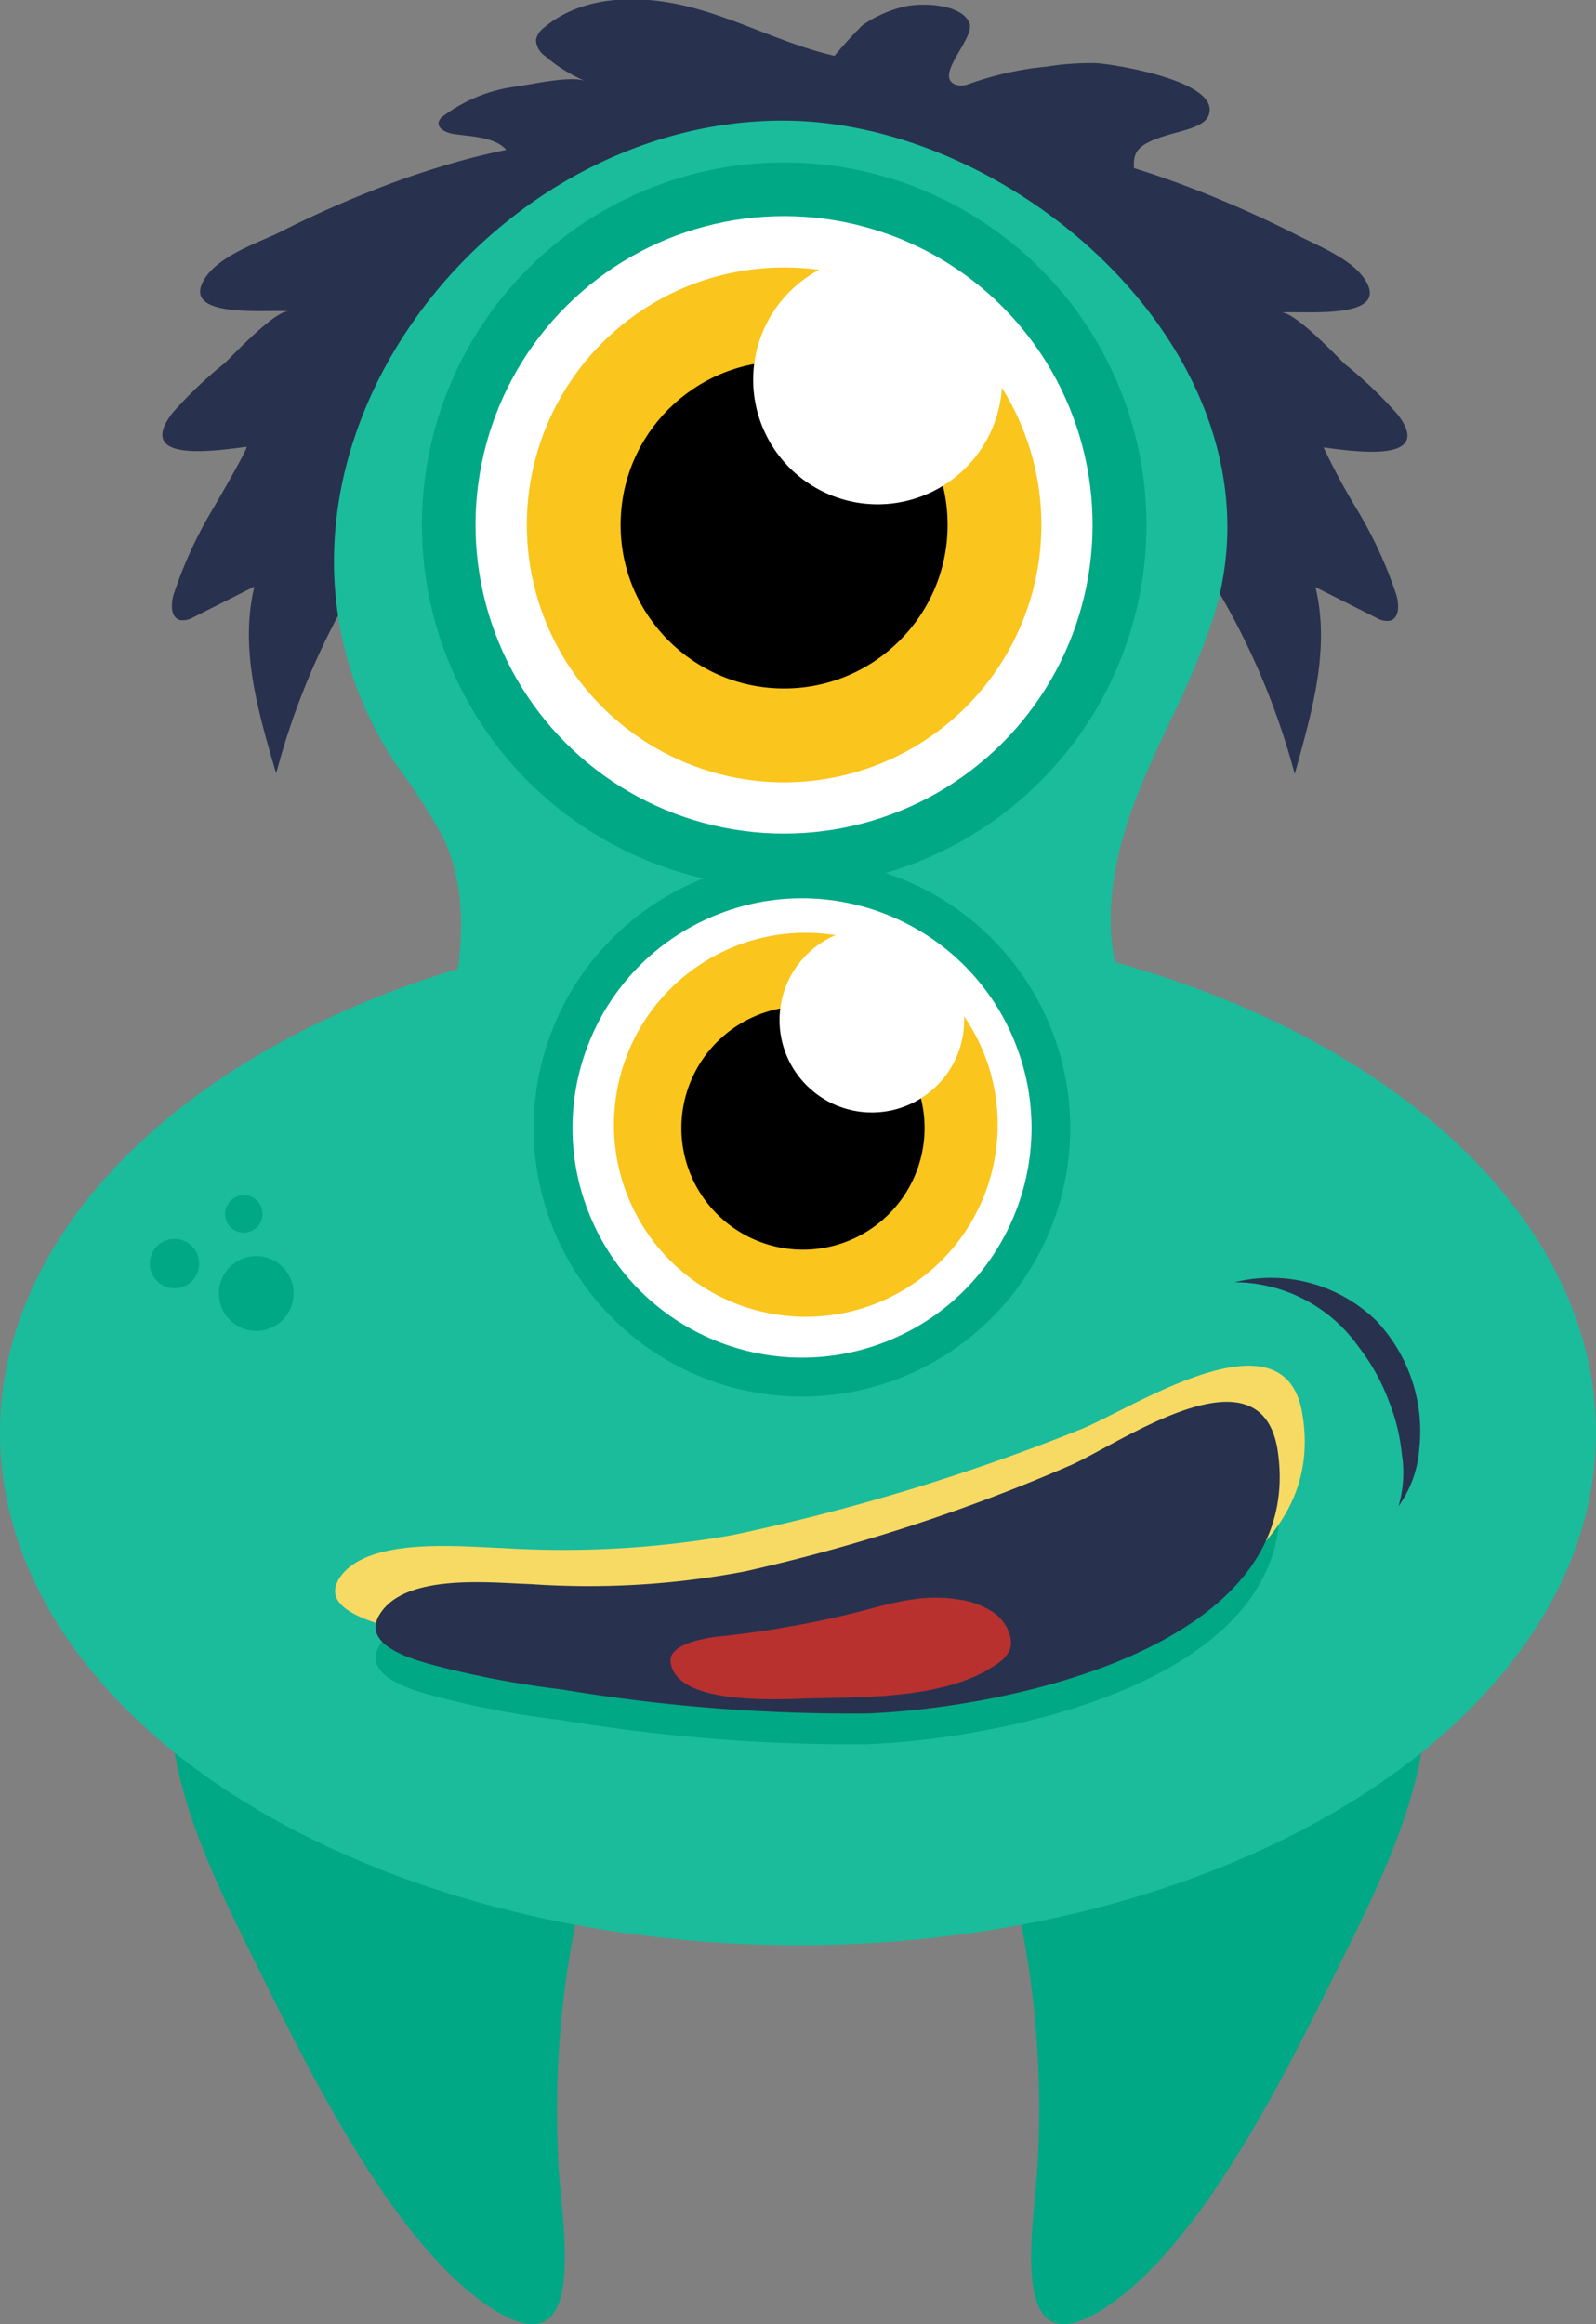 <svg id="Layer_2" data-name="Layer 2" xmlns="http://www.w3.org/2000/svg" width="76.92" height="111.94" viewBox="0 0 76.92 111.94">
  <rect x="0" y="0" width="76.92" height="111.94" fill="#808080" stroke="none"/>
  <title>mounsto6</title>
  <g>
    <g>
      <path d="M45.11,86.84c.1-9.49-8.23-14.21-16-9.26-4.35,2.77-6.77,7.88-7.41,13.3-.62,5.25,2.2,10.54,4.44,15.06,2.44,4.93,6.25,12.49,10.59,15.59,5.22,3.74,3.8-3.56,3.63-6.54A46.38,46.38,0,0,1,42,99.82c1-3.57,2.45-7,3-10.71A18.21,18.21,0,0,0,45.11,86.84Z" transform="translate(-13.44 -10.63)" style="fill: #00a885"/>
      <path d="M58.69,86.84c-.1-9.49,8.23-14.21,16-9.26,4.35,2.77,6.77,7.88,7.41,13.3.62,5.25-2.2,10.54-4.44,15.06-2.44,4.93-6.25,12.49-10.59,15.59-5.22,3.74-3.8-3.56-3.63-6.54a46.12,46.12,0,0,0-1.61-15.17c-1-3.57-2.45-7-3-10.71A18.21,18.21,0,0,1,58.69,86.84Z" transform="translate(-13.44 -10.63)" style="fill: #00a885"/>
    </g>
    <path d="M47.13,18.77C45.73,19,44.45,19.88,43,20a20.22,20.22,0,0,1-3.89,0c-.43,0-.94-.19-1-.6a1.62,1.62,0,0,1,0-.58c.12-1.62-1.75-1.57-2.83-1.74-.35-.06-.79-.27-.69-.6a.59.59,0,0,1,.24-.28,7.45,7.45,0,0,1,3.47-1.4c.76-.1,2.68-.55,3.36-.26a7.41,7.41,0,0,1-1.95-1.21,1,1,0,0,1-.44-.78,1,1,0,0,1,.39-.59c1.87-1.58,4.62-1.6,7-1s4.57,1.8,7,2.36A20.9,20.9,0,0,1,55,11.85a5.82,5.82,0,0,1,2.15-.93c.8-.15,2.6-.1,3,.79.35.73-1.75,2.57-.65,3a1,1,0,0,0,.54,0,15.41,15.41,0,0,1,3.83-.87,13.66,13.66,0,0,1,2.39-.17c.86.05,6,.86,5.44,2.49-.12.35-.5.51-.84.64-.68.25-2.14.48-2.59,1.08s.14,1.63-.37,2.05a.61.61,0,0,1-.4.09,86.52,86.52,0,0,1-11.94-.61C52.79,18.94,49.93,18.25,47.13,18.77Z" transform="translate(-13.44 -10.63)" style="fill: #28324e"/>
    <path d="M31.65,37.11c.4-.6.83-1.19,1.27-1.76,2.76-3.58,5.7-6.52,7.65-10.7.66-1.43,2.27-7.46,4.62-7-4.17-.77-8.53.26-12.46,1.65a53,53,0,0,0-6,2.61C25.64,22.4,24,23,23.34,24c-1.33,2,2.91,1.54,4,1.62-.67,0-2.56,2-3.06,2.49a20.47,20.47,0,0,0-2.52,2.4C19.85,33,24,32.31,25.32,32.15c.12,0-1.51,2.81-1.59,2.94a20.45,20.45,0,0,0-1.9,4.11c-.16.48-.19,1.18.3,1.3a1,1,0,0,0,.63-.14l2.94-1.48c-.72,3,.17,6,1.05,9A35.2,35.2,0,0,1,31.65,37.11Z" transform="translate(-13.44 -10.63)" style="fill: #28324e"/>
    <path d="M70.89,37.11c-.4-.6-.83-1.19-1.27-1.76-2.76-3.58-5.7-6.52-7.64-10.7-.67-1.43-2.28-7.46-4.63-7,4.17-.77,8.54.26,12.46,1.65a54,54,0,0,1,6.06,2.61c1,.52,2.67,1.16,3.33,2.15,1.34,2-2.9,1.54-4,1.62.67,0,2.56,2,3.06,2.49a20.47,20.47,0,0,1,2.52,2.4c1.91,2.45-2.28,1.77-3.55,1.61a32.51,32.51,0,0,0,1.58,2.94,20.48,20.48,0,0,1,1.91,4.11c.16.48.18,1.18-.3,1.3a1,1,0,0,1-.64-.14l-2.94-1.48c.72,3-.17,6-1,9A35.2,35.2,0,0,0,70.89,37.11Z" transform="translate(-13.44 -10.63)" style="fill: #28324e"/>
    <path d="M69.84,45.35c-.6,1.27-1.19,2.53-1.69,3.84-1.15,3-1.74,6.48-.45,9.44.56,1.26,1.42,2.37,1.88,3.67,1.55,4.44-1.84,10.29-5.22,13a21.25,21.25,0,0,1-13.19,4.85c-5.48,0-9.9-2.57-14.42-5.33-4.07-2.47-3.53-7.51-2.5-11.72,1-4,2.3-8.37.56-12.11a29,29,0,0,0-2.29-3.55c-8.91-13.5,3.56-31,18.65-31,11.47,0,24.51,11.74,20.77,23.87A39.36,39.36,0,0,1,69.84,45.35Z" transform="translate(-13.44 -10.63)" style="fill: #1abc9c"/>
    <ellipse cx="38.46" cy="69" rx="38.46" ry="24.69" style="fill: #1abc9c"/>
    <g>
      <circle cx="8.41" cy="60.86" r="1.19" style="fill: #00a885"/>
      <path d="M27.59,72.92a1.8,1.8,0,1,1-1.8-1.79A1.8,1.8,0,0,1,27.59,72.92Z" transform="translate(-13.44 -10.63)" style="fill: #00a885"/>
      <path d="M26.09,69.1a.9.9,0,1,1-.89-.9A.89.89,0,0,1,26.09,69.1Z" transform="translate(-13.44 -10.63)" style="fill: #00a885"/>
    </g>
    <circle cx="51.23" cy="35.91" r="17.46" transform="translate(-5.86 70.1) rotate(-80.78)" style="fill: #00a885"/>
    <circle cx="51.23" cy="35.91" r="14.87" transform="translate(-8.93 66.89) rotate(-76.72)" style="fill: #fff"/>
    <circle cx="37.79" cy="25.28" r="12.4" style="fill: #fac51c"/>
    <circle cx="37.79" cy="25.28" r="7.88"/>
    <path d="M61.74,28.92a6,6,0,1,1-6-6A6,6,0,0,1,61.74,28.92Z" transform="translate(-13.44 -10.63)" style="fill: #fff"/>
    <circle cx="52.1" cy="64.96" r="12.93" transform="translate(-36.54 90.12) rotate(-76.72)" style="fill: #00a885"/>
    <circle cx="52.1" cy="64.96" r="11.06" transform="translate(-34.34 14.25) rotate(-22.5)" style="fill: #fff"/>
    <circle cx="52.1" cy="64.96" r="9.22" transform="matrix(0.16, -0.99, 0.99, 0.16, -33.81, 95.36)" style="fill: #fac51c"/>
    <path d="M58,65A5.86,5.86,0,1,1,52.1,59.1,5.86,5.86,0,0,1,58,65Z" transform="translate(-13.44 -10.63)"/>
    <circle cx="42.02" cy="49.13" r="4.45" style="fill: #fff"/>
    <path d="M31.58,90.22a1,1,0,0,1,.12-.29c1.18-2.08,5.42-1.58,7.35-1.51a40.3,40.3,0,0,0,10.32-.63A88.61,88.61,0,0,0,65,82.71c2.32-1,9.1-5.85,10-.85C76.57,91.5,61.81,94.4,55.19,94.64a85.07,85.07,0,0,1-14.68-1.16,44.13,44.13,0,0,1-5.51-1C34.05,92.23,31.18,91.63,31.58,90.22Z" transform="translate(-13.44 -10.63)" style="fill: #00a885"/>
    <path d="M29.63,87a1.51,1.51,0,0,1,.13-.3c1.26-2.07,5.81-1.58,7.89-1.51a46.89,46.89,0,0,0,11.08-.62,100.93,100.93,0,0,0,16.78-5.09c2.5-1,9.78-5.85,10.68-.84,1.74,9.63-14.1,12.53-21.2,12.78a98.19,98.19,0,0,1-15.78-1.17,51,51,0,0,1-5.91-1C32.28,89,29.2,88.41,29.63,87Z" transform="translate(-13.44 -10.63)" style="fill: #f7da64"/>
    <path d="M31.58,88.74a1,1,0,0,1,.12-.29c1.18-2.08,5.42-1.58,7.35-1.52a40.3,40.3,0,0,0,10.32-.62A87.82,87.82,0,0,0,65,81.22c2.32-1,9.1-5.85,10-.84C76.57,90,61.81,92.92,55.19,93.16A85.07,85.07,0,0,1,40.51,92,46,46,0,0,1,35,91C34.05,90.75,31.18,90.15,31.58,88.74Z" transform="translate(-13.44 -10.63)" style="fill: #28324e"/>
    <path d="M79,74.17a8.49,8.49,0,0,1,1.73,2.23,7.74,7.74,0,0,1,.79,2.15c.1.5.36,1.84.07,2.26a4.57,4.57,0,0,0,.75-2.54A6.52,6.52,0,0,0,79.73,73a7.87,7.87,0,0,0-7-.94A7.6,7.6,0,0,1,79,74.17Z" transform="translate(-13.44 -10.63)" style="fill: #1abc9c"/>
    <path d="M78.91,75.49a9.89,9.89,0,0,1,1.49,2.69A9.2,9.2,0,0,1,81,80.66a5.71,5.71,0,0,1-.16,2.52,5.4,5.4,0,0,0,1-2.75,7.75,7.75,0,0,0-2.06-6.18,7.28,7.28,0,0,0-6.84-1.86A7.34,7.34,0,0,1,78.91,75.49Z" transform="translate(-13.44 -10.63)" style="fill: #28324e"/>
    <path d="M45.76,90.69c.28,2.14,5.42,1.77,6.79,1.74,2.72-.06,6.68,0,9-1.7a1.54,1.54,0,0,0,.57-.67,1.13,1.13,0,0,0,0-.63,2,2,0,0,0-1-1.26,4.06,4.06,0,0,0-1.54-.51c-2-.3-3.54.33-5.4.76a49.26,49.26,0,0,1-5.79,1C47.21,89.52,45.65,89.86,45.76,90.69Z" transform="translate(-13.44 -10.63)" style="fill: #b8312f"/>
  </g>
</svg>
